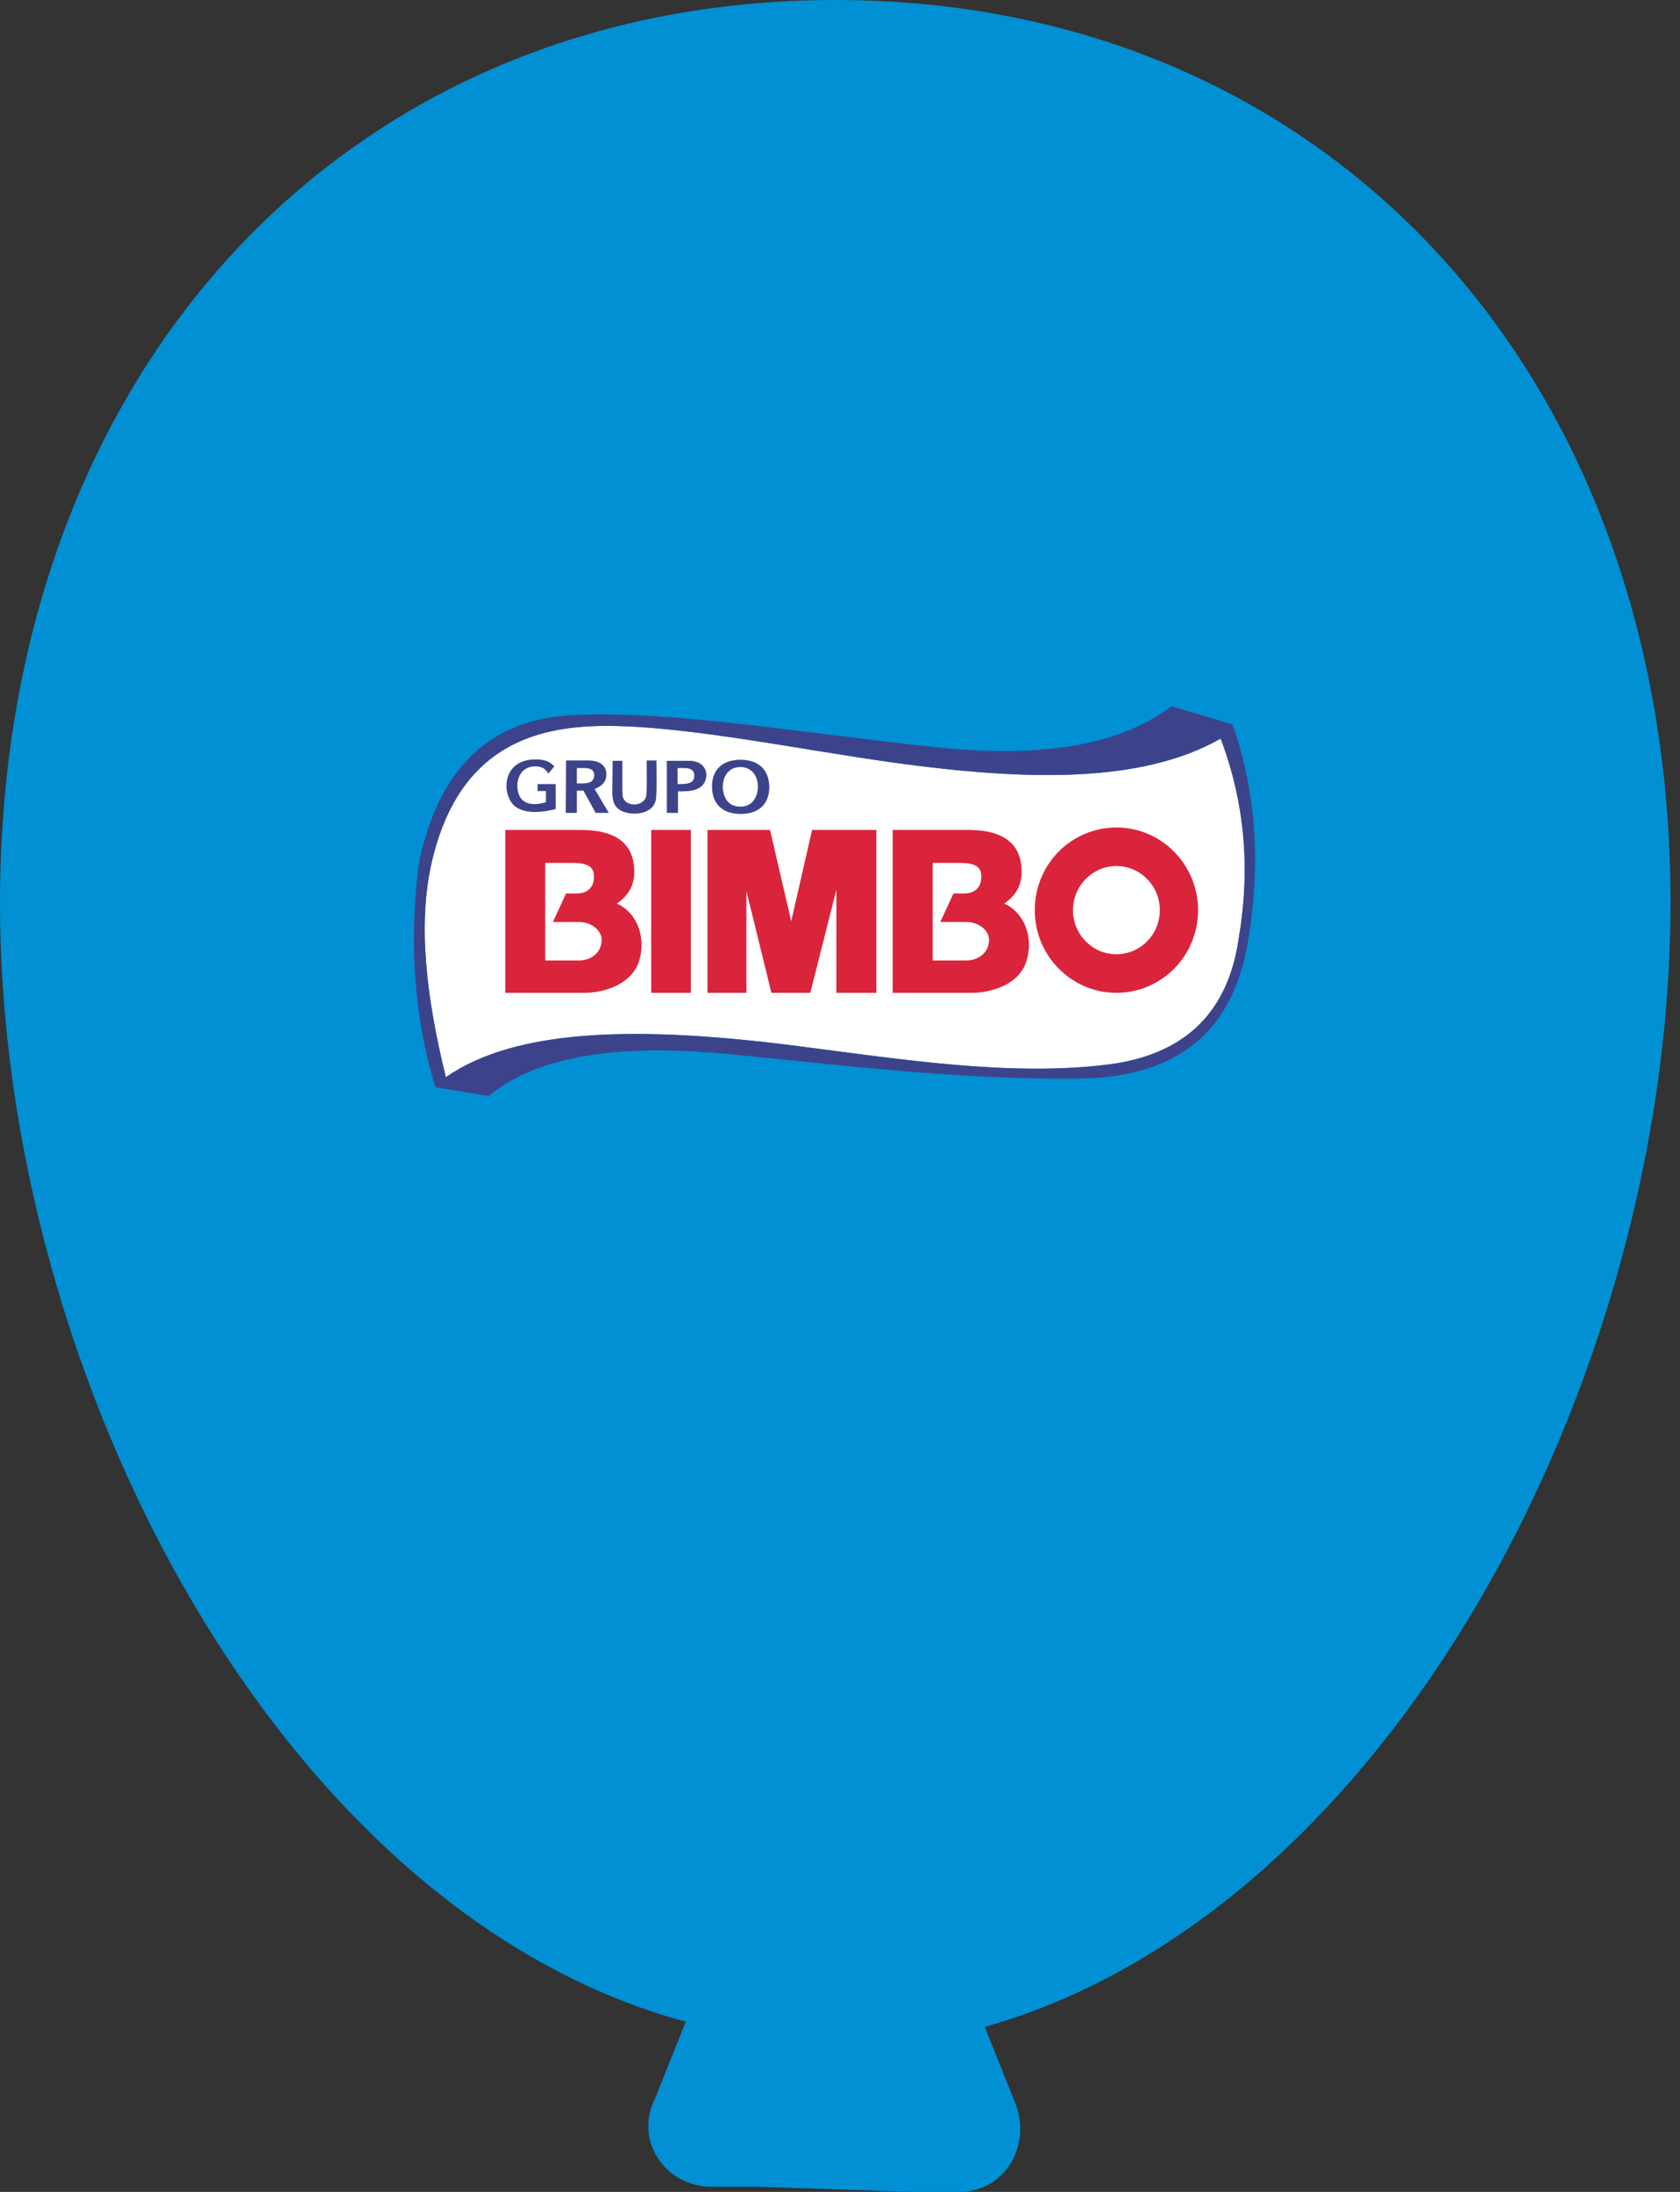 <svg width="138" height="180" viewBox="0 0 138 180" fill="none" xmlns="http://www.w3.org/2000/svg">
<rect x="0" y="0" width="138" height="180" fill="#333333" stroke="none"/>
<path d="M137.224 74.118C137.224 30.494 108.847 0 68.612 0C28.377 0 0 30.494 0 74.118C0 113.506 23.294 157.129 56.329 166.024L53.788 172.376C52.094 175.765 54.635 179.576 58.447 179.576H62.259L74.965 180H78.776C82.588 180 84.706 176.188 83.435 172.8L80.894 166.447C113.929 157.129 137.224 113.506 137.224 74.118Z" fill="#0090D3"/>
<path fill-rule="evenodd" clip-rule="evenodd" d="M65.449 85.893C52.549 84.239 42.446 84.41 36.624 88.46C34.998 81.872 34.313 75.883 35.454 70.835C37.481 61.993 43.046 59.968 48.268 59.654C54.804 59.284 65.021 61.451 73.354 62.62C84.113 64.104 93.731 64.389 100.266 60.653C102.321 66.072 102.692 71.576 101.75 77.08C100.837 83.412 97.041 86.692 90.906 87.433C82.972 88.403 74.096 87.006 65.449 85.893Z" fill="white"/>
<path fill-rule="evenodd" clip-rule="evenodd" d="M60.827 62.991C61.797 62.991 62.254 63.79 62.254 64.588C62.254 65.472 61.768 66.242 60.855 66.242C59.885 66.271 59.4 65.558 59.371 64.645C59.371 63.847 59.771 62.991 60.827 62.991ZM60.827 62.392C59.428 62.392 58.486 63.134 58.486 64.588C58.486 66.043 59.371 66.841 60.855 66.841C62.311 66.841 63.195 66.043 63.195 64.617C63.167 63.162 62.254 62.392 60.827 62.392ZM55.661 64.389V63.077C56.26 63.077 57.031 62.963 57.031 63.704C57.031 64.417 56.289 64.389 55.661 64.389ZM54.776 66.756H55.69V64.987C56.432 64.987 57.345 65.016 57.801 64.36C58.258 63.704 58.058 62.592 56.774 62.478H54.776V66.756V66.756ZM50.324 62.478H51.123C51.123 62.906 51.095 65.045 51.152 65.387C51.323 66.328 52.978 66.271 53.093 65.301C53.15 64.731 53.121 63.105 53.121 62.449H53.92C53.92 62.991 53.977 65.244 53.863 65.729C53.578 66.927 51.894 66.984 51.095 66.613C50.381 66.271 50.296 65.672 50.296 64.959L50.324 62.478ZM47.385 64.332V63.077C48.013 63.077 48.812 62.963 48.812 63.647C48.812 64.446 47.927 64.332 47.385 64.332ZM46.472 66.756H47.385V64.93H47.927L48.926 66.756H50.01L48.84 64.788C49.383 64.588 49.811 64.246 49.811 63.59C49.811 62.763 49.126 62.478 48.412 62.449H46.5L46.472 66.756ZM44.16 64.389V64.959H44.845V65.872C44.103 66.128 42.961 66.185 42.619 65.244C42.276 64.332 42.619 62.934 43.96 62.934C44.474 62.934 44.816 63.105 45.045 63.533L45.53 62.934C45.13 62.506 44.702 62.364 43.989 62.364C41.163 62.364 41.192 65.33 42.305 66.214C43.19 66.898 44.617 66.699 45.644 66.442V64.389H44.16ZM60.028 86.578C52.265 85.836 44.788 86.207 40.136 90C38.68 89.772 37.225 89.515 35.77 89.287C33.971 83.44 33.6 77.308 34.4 70.92C35.684 64.702 38.937 59.226 46.785 58.742C54.891 58.257 65.964 60.225 76.923 61.365C84.771 62.193 91.649 61.48 96.215 58C97.899 58.485 99.554 58.998 101.238 59.483C103.35 65.501 103.492 71.433 102.522 77.28C101.152 85.551 95.787 88.517 88.538 88.574C78.492 88.688 68.076 87.348 60.028 86.578ZM65.45 85.893C52.55 84.239 42.448 84.41 36.626 88.46C34.999 81.872 34.314 75.882 35.456 70.834C37.482 61.993 43.047 59.968 48.27 59.654C54.805 59.283 65.022 61.451 73.355 62.62C84.114 64.103 93.732 64.389 100.267 60.652C102.322 66.071 102.693 71.576 101.751 77.08C100.838 83.412 97.043 86.692 90.907 87.433C82.973 88.403 74.097 87.005 65.45 85.893Z" fill="#3D438B"/>
<path fill-rule="evenodd" clip-rule="evenodd" d="M79.349 78.877H76.609V70.863H78.892C80.091 70.863 80.576 71.205 80.604 71.861C80.661 72.86 80.091 73.373 79.177 73.373H78.321L77.237 75.712H79.377C80.404 75.712 81.375 76.453 81.232 77.366C81.146 78.25 80.376 78.877 79.349 78.877ZM79.834 81.53H73.327V68.154H79.52C81.689 68.154 83.515 68.781 83.858 70.835C84.114 72.346 83.629 73.43 82.488 74.2C84.2 74.97 84.913 77.052 84.314 78.934C83.715 80.874 81.403 81.53 79.834 81.53ZM91.706 71.12C93.675 71.12 95.273 72.746 95.273 74.742C95.273 76.738 93.675 78.364 91.706 78.364C89.737 78.364 88.138 76.738 88.138 74.742C88.138 72.746 89.737 71.12 91.706 71.12ZM91.706 67.954C95.416 67.954 98.412 71.006 98.412 74.742C98.412 78.507 95.416 81.53 91.706 81.53C87.996 81.53 84.999 78.478 84.999 74.742C84.999 70.977 87.996 67.954 91.706 67.954ZM71.985 68.154V81.53H68.703V73.059L66.563 81.53H63.367L61.312 73.173V81.53H58.115V68.154H63.252L64.993 75.655L66.706 68.154H71.985V68.154ZM53.492 68.154H56.746V81.53H53.492V68.154ZM47.528 78.877H44.788V70.863H47.071C48.27 70.863 48.755 71.205 48.783 71.861C48.84 72.86 48.27 73.373 47.356 73.373H46.5L45.416 75.712H47.556C48.584 75.712 49.554 76.453 49.411 77.366C49.325 78.25 48.555 78.877 47.528 78.877ZM48.013 81.53H41.506V68.154H47.699C49.868 68.154 51.694 68.781 52.037 70.835C52.294 72.346 51.808 73.43 50.667 74.2C52.379 74.97 53.093 77.052 52.493 78.934C51.865 80.874 49.582 81.53 48.013 81.53Z" fill="#DA243C"/>
</svg>
